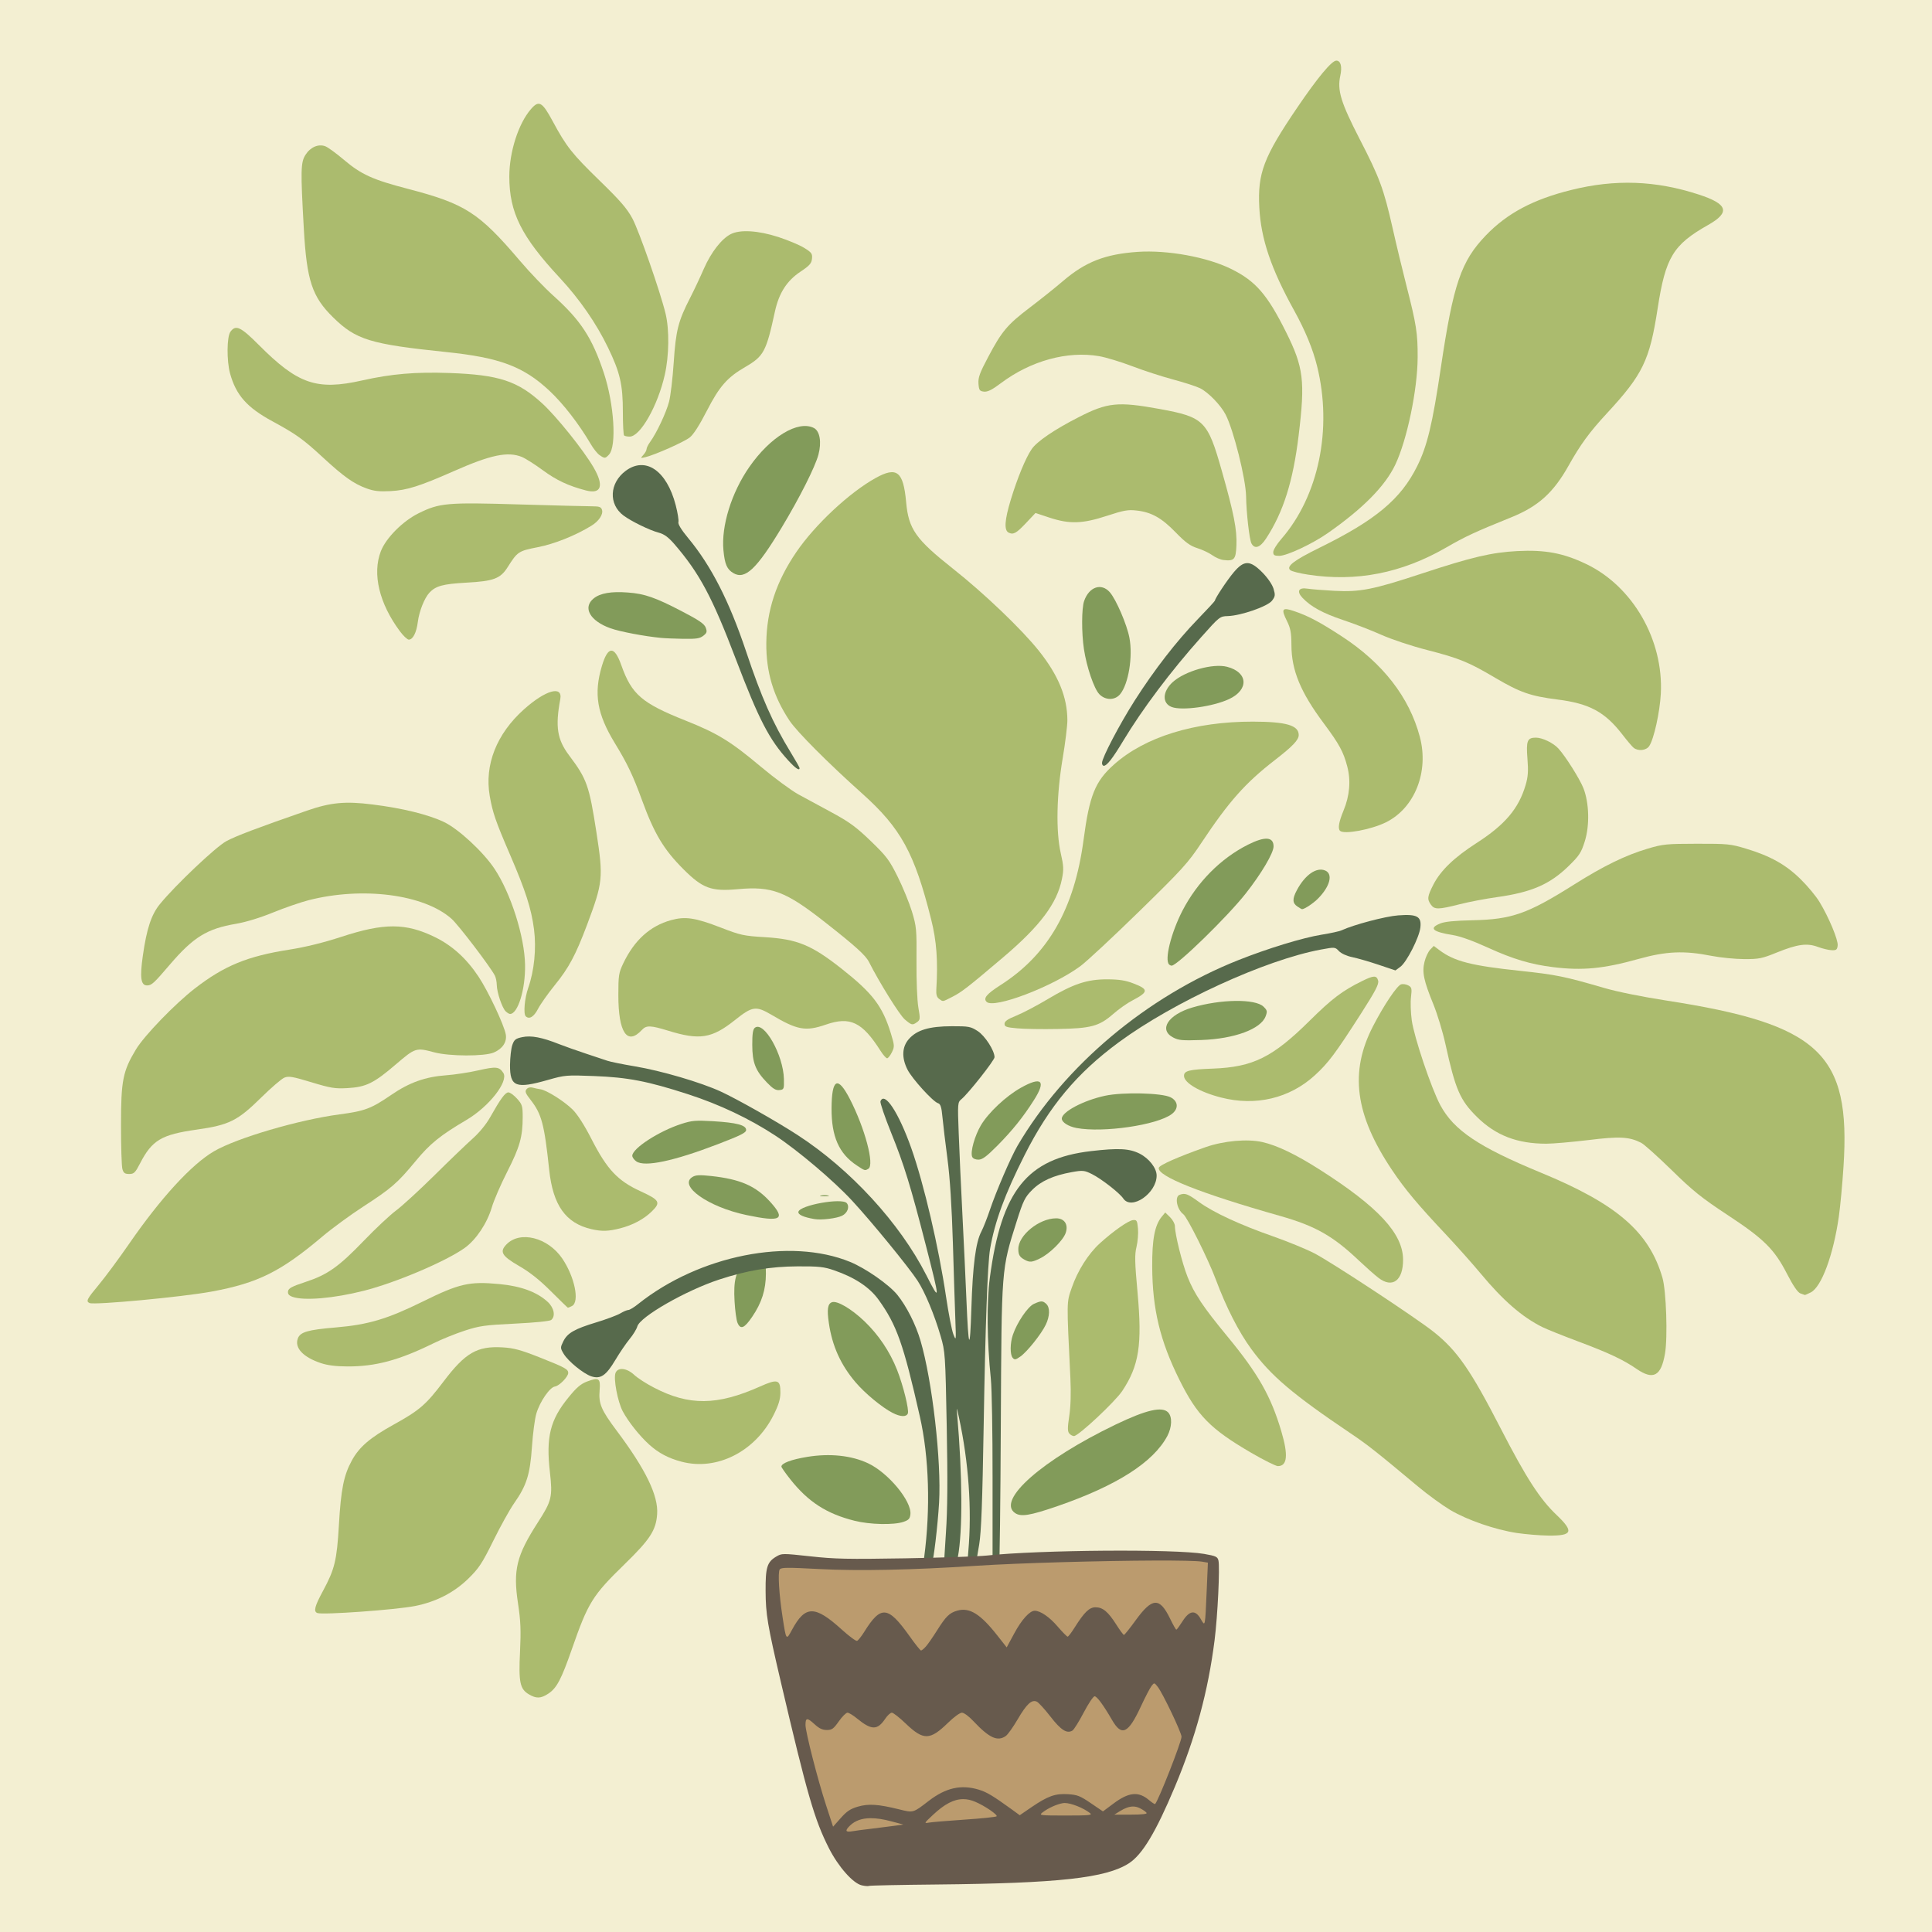 <?xml version="1.0" encoding="UTF-8"?>
<svg xmlns="http://www.w3.org/2000/svg" xmlns:xlink="http://www.w3.org/1999/xlink" width="150px" height="150px" viewBox="0 0 150 150" version="1.1">
<g id="surface1">
<rect x="0" y="0" width="150" height="150" style="fill:rgb(95.294%,93.725%,82.353%);fill-opacity:1;stroke:none;"/>
<path style=" stroke:none;fill-rule:nonzero;fill:rgb(50.98%,60.784%,35.294%);fill-opacity:1;" d="M 56.938 44.496 C 56.441 44.199 56.273 43.82 56.168 42.727 C 55.988 40.844 56.793 38.242 58.176 36.258 C 59.801 33.914 61.969 32.605 63.191 33.23 C 63.652 33.469 63.801 34.328 63.543 35.297 C 63.285 36.262 62.074 38.66 60.68 40.973 C 58.738 44.191 57.848 45.031 56.938 44.496 Z M 56.938 44.496 "/>
<path style=" stroke:none;fill-rule:nonzero;fill:rgb(50.98%,60.784%,35.294%);fill-opacity:1;" d="M 51.332 49.527 C 50.023 49.402 48.129 49.039 47.402 48.781 C 45.801 48.211 45.215 47.168 46.098 46.457 C 46.605 46.051 47.465 45.902 48.762 46.004 C 50.047 46.098 50.887 46.391 52.918 47.449 C 54.281 48.156 54.684 48.434 54.793 48.73 C 54.91 49.051 54.883 49.145 54.602 49.363 C 54.328 49.574 54.059 49.613 53.047 49.598 C 52.375 49.586 51.605 49.555 51.332 49.527 Z M 51.332 49.527 "/>
<path style=" stroke:none;fill-rule:nonzero;fill:rgb(50.98%,60.784%,35.294%);fill-opacity:1;" d="M 85.344 53.887 C 84.941 53.473 84.363 51.773 84.156 50.395 C 83.965 49.117 83.973 47.223 84.172 46.66 C 84.555 45.559 85.508 45.234 86.164 45.98 C 86.652 46.535 87.492 48.484 87.688 49.516 C 87.965 50.98 87.617 53.105 86.969 53.895 C 86.562 54.387 85.824 54.387 85.344 53.891 Z M 85.344 53.887 "/>
<path style=" stroke:none;fill-rule:nonzero;fill:rgb(50.98%,60.784%,35.294%);fill-opacity:1;" d="M 90.969 54.891 C 90.211 54.598 90.25 53.688 91.051 52.957 C 92 52.098 94.168 51.484 95.27 51.77 C 96.902 52.191 96.984 53.547 95.426 54.277 C 94.168 54.863 91.766 55.195 90.969 54.891 Z M 90.969 54.891 "/>
<path style=" stroke:none;fill-rule:nonzero;fill:rgb(50.98%,60.784%,35.294%);fill-opacity:1;" d="M 100.727 70.379 C 100.34 70.121 100.328 69.785 100.688 69.113 C 101.328 67.914 102.219 67.297 102.895 67.59 C 103.508 67.859 103.266 68.816 102.34 69.754 C 101.977 70.129 101.281 70.59 101.086 70.59 C 101.062 70.59 100.898 70.496 100.727 70.379 Z M 100.727 70.379 "/>
<path style=" stroke:none;fill-rule:nonzero;fill:rgb(50.98%,60.784%,35.294%);fill-opacity:1;" d="M 90.77 74.883 C 90.398 74.527 90.922 72.422 91.805 70.707 C 92.957 68.48 94.777 66.645 96.898 65.578 C 98.215 64.918 98.879 64.965 98.879 65.715 C 98.879 66.227 97.938 67.82 96.727 69.359 C 95.305 71.168 91.398 74.973 90.969 74.973 C 90.91 74.973 90.82 74.934 90.77 74.883 Z M 90.77 74.883 "/>
<path style=" stroke:none;fill-rule:nonzero;fill:rgb(50.98%,60.784%,35.294%);fill-opacity:1;" d="M 91.078 80.547 C 89.941 79.945 90.691 78.781 92.57 78.223 C 94.781 77.57 97.449 77.535 98.094 78.152 C 98.387 78.434 98.406 78.52 98.266 78.898 C 97.902 79.895 95.844 80.656 93.27 80.746 C 91.785 80.797 91.508 80.773 91.078 80.547 Z M 91.078 80.547 "/>
<path style=" stroke:none;fill-rule:nonzero;fill:rgb(50.98%,60.784%,35.294%);fill-opacity:1;" d="M 59.547 84.051 C 58.648 83.117 58.41 82.504 58.406 81.125 C 58.402 80.273 58.457 79.914 58.605 79.797 C 59.312 79.238 60.824 81.91 60.863 83.781 C 60.879 84.559 60.863 84.594 60.516 84.633 C 60.234 84.664 60.012 84.531 59.547 84.051 Z M 59.547 84.051 "/>
<path style=" stroke:none;fill-rule:nonzero;fill:rgb(50.98%,60.784%,35.294%);fill-opacity:1;" d="M 83.582 87.578 C 82.953 87.461 82.438 87.133 82.438 86.852 C 82.438 86.324 84.129 85.43 85.797 85.074 C 87.188 84.777 90.215 84.852 90.887 85.195 C 91.484 85.504 91.523 86.082 90.973 86.496 C 89.84 87.352 85.645 87.965 83.582 87.578 Z M 83.582 87.578 "/>
<path style=" stroke:none;fill-rule:nonzero;fill:rgb(50.98%,60.784%,35.294%);fill-opacity:1;" d="M 75.477 89.809 C 75.324 89.43 75.68 88.168 76.164 87.355 C 76.754 86.371 78.109 85.098 79.262 84.453 C 80.875 83.547 81.242 83.891 80.277 85.406 C 79.445 86.723 78.598 87.773 77.434 88.949 C 76.586 89.801 76.27 90.035 75.961 90.035 C 75.723 90.035 75.531 89.945 75.477 89.809 Z M 75.477 89.809 "/>
<path style=" stroke:none;fill-rule:nonzero;fill:rgb(50.98%,60.784%,35.294%);fill-opacity:1;" d="M 66.52 90.484 C 65.137 89.57 64.551 88.242 64.562 86.051 C 64.574 83.738 65.039 83.5 65.977 85.316 C 67.152 87.594 67.91 90.445 67.422 90.742 C 67.152 90.902 67.156 90.906 66.52 90.484 Z M 66.52 90.484 "/>
<path style=" stroke:none;fill-rule:nonzero;fill:rgb(50.98%,60.784%,35.294%);fill-opacity:1;" d="M 49.406 90.172 C 49.234 90.051 49.09 89.855 49.09 89.734 C 49.09 89.164 51.16 87.82 52.91 87.258 C 53.723 86.996 54.004 86.973 55.363 87.051 C 57.195 87.16 57.93 87.355 57.93 87.73 C 57.93 87.941 57.512 88.152 55.738 88.832 C 52.312 90.148 50.059 90.625 49.406 90.172 Z M 49.406 90.172 "/>
<path style=" stroke:none;fill-rule:nonzero;fill:rgb(50.98%,60.784%,35.294%);fill-opacity:1;" d="M 64.309 92.82 C 64.176 92.785 63.922 92.785 63.746 92.816 C 63.566 92.848 63.68 92.879 63.988 92.879 C 64.301 92.879 64.445 92.855 64.309 92.82 Z M 64.309 92.82 "/>
<path style=" stroke:none;fill-rule:nonzero;fill:rgb(50.98%,60.784%,35.294%);fill-opacity:1;" d="M 63.234 94.648 C 62.387 94.504 61.945 94.305 61.988 94.086 C 62.09 93.57 65.371 92.98 65.742 93.41 C 65.984 93.691 65.801 94.184 65.375 94.391 C 64.953 94.598 63.766 94.742 63.234 94.648 Z M 63.234 94.648 "/>
<path style=" stroke:none;fill-rule:nonzero;fill:rgb(50.98%,60.784%,35.294%);fill-opacity:1;" d="M 57.953 94.336 C 54.98 93.711 52.641 92.051 53.77 91.375 C 54.023 91.223 54.324 91.211 55.215 91.305 C 57.477 91.551 58.676 92.074 59.793 93.305 C 61.043 94.68 60.645 94.902 57.953 94.336 Z M 57.953 94.336 "/>
<path style=" stroke:none;fill-rule:nonzero;fill:rgb(50.98%,60.784%,35.294%);fill-opacity:1;" d="M 79.555 97.809 C 79.168 97.598 79.062 97.426 79.062 96.98 C 79.055 95.914 80.668 94.598 81.992 94.59 C 82.648 94.586 82.965 95.074 82.738 95.73 C 82.539 96.305 81.5 97.336 80.746 97.703 C 80.125 98.008 79.949 98.023 79.555 97.809 Z M 79.555 97.809 "/>
<path style=" stroke:none;fill-rule:nonzero;fill:rgb(50.98%,60.784%,35.294%);fill-opacity:1;" d="M 57.254 102.688 C 57.172 102.484 57.07 101.738 57.031 101.031 C 56.938 99.422 57.125 98.691 57.793 98.09 C 58.551 97.406 58.746 97.34 59.133 97.637 C 59.426 97.867 59.465 98.008 59.465 98.887 C 59.461 100.129 59.145 101.137 58.41 102.219 C 57.793 103.137 57.488 103.262 57.254 102.688 Z M 57.254 102.688 "/>
<path style=" stroke:none;fill-rule:nonzero;fill:rgb(50.98%,60.784%,35.294%);fill-opacity:1;" d="M 78.625 105.422 C 78.41 105.176 78.418 104.285 78.641 103.629 C 78.969 102.668 79.797 101.449 80.27 101.234 C 80.84 100.977 80.961 100.98 81.238 101.242 C 81.531 101.523 81.512 102.191 81.191 102.855 C 80.844 103.578 79.75 104.949 79.223 105.32 C 78.855 105.578 78.773 105.594 78.625 105.422 Z M 78.625 105.422 "/>
<path style=" stroke:none;fill-rule:nonzero;fill:rgb(50.98%,60.784%,35.294%);fill-opacity:1;" d="M 69.293 109.691 C 68.477 109.273 67.152 108.176 66.422 107.316 C 65.27 105.961 64.609 104.496 64.352 102.719 C 64.195 101.664 64.262 101.223 64.59 101.105 C 64.984 100.957 66.094 101.609 67.113 102.582 C 68.219 103.641 69.09 104.941 69.652 106.367 C 70.133 107.594 70.594 109.465 70.484 109.742 C 70.367 110.027 69.906 110.008 69.293 109.691 Z M 69.293 109.691 "/>
<path style=" stroke:none;fill-rule:nonzero;fill:rgb(50.98%,60.784%,35.294%);fill-opacity:1;" d="M 78.805 117.469 C 77.363 116.473 80.914 113.348 86.602 110.609 C 89 109.457 90.234 109.172 90.699 109.664 C 91.023 110.008 90.992 110.805 90.633 111.488 C 89.543 113.535 86.699 115.348 82.094 116.938 C 79.957 117.672 79.262 117.785 78.805 117.469 Z M 78.805 117.469 "/>
<path style=" stroke:none;fill-rule:nonzero;fill:rgb(50.98%,60.784%,35.294%);fill-opacity:1;" d="M 66.355 118.074 C 64.18 117.531 62.746 116.605 61.359 114.852 C 60.977 114.371 60.668 113.926 60.668 113.867 C 60.668 113.605 61.43 113.316 62.668 113.113 C 64.418 112.824 66.105 113 67.398 113.609 C 68.965 114.344 70.789 116.547 70.684 117.57 C 70.648 117.91 70.547 118.02 70.145 118.156 C 69.402 118.414 67.539 118.371 66.355 118.074 Z M 66.355 118.074 "/>
<path style=" stroke:none;fill-rule:nonzero;fill:rgb(34.118%,41.569%,29.804%);fill-opacity:1;" d="M 77.062 121.34 C 77.059 121.078 77.059 118.074 77.062 114.66 C 77.066 111.25 77.008 107.832 76.93 107.07 C 76.629 104.117 76.598 101.113 76.852 99.199 C 77.75 92.441 79.742 89.945 84.711 89.371 C 86.855 89.121 87.695 89.168 88.492 89.574 C 89.223 89.949 89.801 90.699 89.801 91.27 C 89.801 92.645 87.848 93.992 87.211 93.051 C 86.918 92.617 85.512 91.523 84.777 91.156 C 84.191 90.863 84.062 90.852 83.211 91.004 C 81.785 91.262 80.828 91.691 80.133 92.391 C 79.574 92.949 79.441 93.223 78.934 94.828 C 77.738 98.617 77.766 98.305 77.703 110.613 C 77.676 116.617 77.613 121.594 77.566 121.672 C 77.371 122 77.074 121.801 77.062 121.34 Z M 77.062 121.34 "/>
<path style=" stroke:none;fill-rule:nonzero;fill:rgb(34.118%,41.569%,29.804%);fill-opacity:1;" d="M 85.559 59.234 C 85.559 58.836 86.918 56.242 88.102 54.383 C 89.613 52.016 91.332 49.793 92.988 48.082 C 93.727 47.32 94.328 46.668 94.328 46.629 C 94.328 46.465 95.301 45 95.809 44.406 C 96.598 43.48 97.062 43.488 98.012 44.449 C 98.422 44.863 98.773 45.375 98.875 45.703 C 99.023 46.199 99.012 46.301 98.758 46.637 C 98.426 47.078 96.344 47.801 95.328 47.832 C 94.711 47.848 94.676 47.879 93.277 49.449 C 90.887 52.125 88.699 55.039 87.203 57.523 C 86.383 58.887 85.938 59.457 85.695 59.457 C 85.621 59.457 85.559 59.359 85.559 59.234 Z M 85.559 59.234 "/>
<path style=" stroke:none;fill-rule:nonzero;fill:rgb(34.118%,41.569%,29.804%);fill-opacity:1;" d="M 61.188 59.027 C 59.727 57.43 58.914 55.863 57.129 51.172 C 55.293 46.344 54.305 44.5 52.352 42.238 C 51.887 41.703 51.566 41.469 51.141 41.355 C 50.43 41.168 49.016 40.477 48.406 40.023 C 47.234 39.145 47.312 37.508 48.57 36.562 C 50.117 35.406 51.762 36.527 52.461 39.219 C 52.617 39.82 52.711 40.414 52.672 40.539 C 52.625 40.684 52.902 41.141 53.426 41.77 C 55.219 43.93 56.617 46.672 57.922 50.566 C 59.129 54.176 59.988 56.117 61.391 58.418 C 61.77 59.035 62.078 59.582 62.078 59.633 C 62.078 59.871 61.762 59.656 61.188 59.027 Z M 61.188 59.027 "/>
<path style=" stroke:none;fill-rule:nonzero;fill:rgb(34.118%,41.569%,29.804%);fill-opacity:1;" d="M 71.75 120.926 C 72.254 117.148 72.133 113.125 71.418 109.98 C 70.141 104.336 69.617 102.859 68.211 100.91 C 67.512 99.938 66.363 99.18 64.766 98.629 C 63.977 98.355 63.578 98.312 61.938 98.32 C 59.824 98.328 57.988 98.637 55.836 99.344 C 53.246 100.195 49.684 102.234 49.48 102.988 C 49.422 103.195 49.156 103.633 48.883 103.961 C 48.613 104.289 48.109 105.027 47.77 105.598 C 47.051 106.805 46.625 107.09 45.914 106.859 C 45.309 106.664 44.117 105.695 43.766 105.113 C 43.5 104.668 43.496 104.629 43.73 104.152 C 44.047 103.5 44.59 103.184 46.309 102.664 C 47.086 102.426 47.922 102.117 48.164 101.969 C 48.406 101.824 48.688 101.707 48.785 101.707 C 48.887 101.707 49.23 101.5 49.547 101.242 C 54.301 97.457 61.328 96.062 66 97.973 C 67.211 98.469 69.027 99.738 69.672 100.535 C 70.398 101.441 71.094 102.82 71.469 104.094 C 72.383 107.203 73.098 113.449 72.91 116.668 C 72.805 118.465 72.477 121.223 72.34 121.441 C 72.289 121.52 72.117 121.59 71.953 121.59 C 71.688 121.59 71.668 121.531 71.75 120.926 Z M 71.75 120.926 "/>
<path style=" stroke:none;fill-rule:nonzero;fill:rgb(34.118%,41.569%,29.804%);fill-opacity:1;" d="M 75.18 120.445 C 75.465 117.191 75.207 113.52 74.453 110.051 C 74.266 109.203 74.258 109.191 74.316 109.844 C 74.723 114.543 74.746 118.855 74.371 120.875 L 74.211 121.758 L 73.777 121.676 C 73.539 121.629 73.328 121.57 73.305 121.551 C 73.285 121.527 73.344 120.387 73.441 119.016 C 73.566 117.219 73.582 114.898 73.504 110.746 C 73.398 105.133 73.383 104.945 73.031 103.734 C 72.547 102.074 71.812 100.312 71.242 99.438 C 70.57 98.402 67.664 94.844 66.152 93.215 C 64.723 91.668 61.922 89.297 60.172 88.152 C 58.156 86.836 55.875 85.754 53.434 84.961 C 50.277 83.938 48.75 83.645 46.098 83.543 C 43.992 83.461 43.848 83.473 42.562 83.84 C 40.039 84.559 39.586 84.383 39.598 82.676 C 39.605 82.094 39.684 81.402 39.777 81.133 C 39.922 80.715 40.031 80.629 40.562 80.52 C 41.242 80.379 42.086 80.539 43.41 81.066 C 43.84 81.234 44.762 81.562 45.461 81.793 C 46.16 82.023 46.926 82.277 47.16 82.359 C 47.391 82.438 48.348 82.633 49.281 82.789 C 51.359 83.137 54.398 84.031 55.957 84.746 C 57.246 85.34 60.305 87.07 61.938 88.133 C 66.039 90.797 69.863 94.961 71.918 99 C 73 101.125 73 101.047 71.887 96.703 C 70.703 92.086 70.191 90.426 69.199 87.973 C 68.695 86.723 68.316 85.613 68.359 85.504 C 68.672 84.703 69.773 86.379 70.75 89.137 C 71.734 91.918 72.879 96.816 73.453 100.691 C 73.645 101.977 73.898 103.281 74.016 103.586 C 74.23 104.129 74.234 104.102 74.176 102.543 C 74.141 101.664 74.055 98.973 73.984 96.566 C 73.895 93.648 73.754 91.441 73.559 89.961 C 73.398 88.738 73.223 87.285 73.172 86.734 C 73.098 85.934 73.023 85.711 72.816 85.648 C 72.426 85.523 70.82 83.758 70.461 83.051 C 69.988 82.121 70.027 81.27 70.574 80.66 C 71.195 79.965 72.148 79.68 73.902 79.676 C 75.219 79.672 75.367 79.703 75.906 80.051 C 76.48 80.422 77.215 81.57 77.215 82.082 C 77.215 82.32 75.18 84.902 74.641 85.344 C 74.352 85.586 74.344 85.66 74.434 87.984 C 74.48 89.301 74.613 92.191 74.727 94.41 C 74.84 96.629 74.977 99.535 75.031 100.875 C 75.195 104.832 75.309 105.039 75.418 101.57 C 75.523 98.234 75.754 96.449 76.191 95.621 C 76.34 95.336 76.641 94.574 76.859 93.926 C 77.348 92.477 78.484 89.84 79.004 88.949 C 82.645 82.738 89.031 77.367 96.148 74.543 C 98.438 73.633 101.121 72.812 102.602 72.57 C 103.305 72.457 104.004 72.305 104.16 72.23 C 105.074 71.801 107.547 71.145 108.547 71.07 C 110.023 70.957 110.379 71.148 110.277 72.016 C 110.188 72.789 109.207 74.715 108.723 75.062 L 108.34 75.344 L 107.027 74.902 C 106.305 74.66 105.387 74.395 104.988 74.312 C 104.562 74.227 104.137 74.031 103.957 73.844 C 103.652 73.523 103.641 73.523 102.559 73.723 C 98.242 74.523 91.109 77.793 86.863 80.922 C 83.605 83.32 81.461 85.887 79.547 89.684 C 78.012 92.727 77.234 94.848 76.867 96.984 C 76.676 98.109 76.5 102.977 76.375 110.539 C 76.273 116.621 76.188 118.926 76.023 119.922 C 75.711 121.824 75.695 121.871 75.355 121.871 C 75.062 121.871 75.059 121.84 75.18 120.445 Z M 75.18 120.445 "/>
<path style=" stroke:none;fill-rule:nonzero;fill:rgb(67.059%,73.333%,43.137%);fill-opacity:1;" d="M 48.453 33.809 C 48.402 33.758 48.359 32.938 48.359 31.984 C 48.359 29.859 48.145 28.93 47.207 26.988 C 46.301 25.109 45 23.23 43.477 21.59 C 40.473 18.363 39.543 16.5 39.543 13.707 C 39.543 11.801 40.246 9.602 41.215 8.48 C 41.84 7.754 42.094 7.895 42.914 9.418 C 43.984 11.402 44.418 11.945 46.582 14.051 C 48.164 15.59 48.684 16.191 49.102 16.969 C 49.625 17.953 51.273 22.68 51.676 24.355 C 51.977 25.605 51.949 27.621 51.613 29.102 C 51.07 31.508 49.711 33.898 48.887 33.898 C 48.699 33.898 48.508 33.859 48.453 33.809 Z M 48.453 33.809 "/>
<path style=" stroke:none;fill-rule:nonzero;fill:rgb(67.059%,73.333%,43.137%);fill-opacity:1;" d="M 49.953 35.316 C 50.09 35.164 50.199 34.965 50.199 34.867 C 50.199 34.77 50.324 34.523 50.473 34.316 C 50.977 33.625 51.727 32.031 51.945 31.191 C 52.066 30.734 52.227 29.352 52.309 28.117 C 52.473 25.656 52.656 24.926 53.586 23.117 C 53.883 22.539 54.363 21.52 54.652 20.855 C 55.211 19.582 56.027 18.535 56.738 18.176 C 57.461 17.809 58.859 17.895 60.43 18.402 C 61.184 18.648 62.09 19.027 62.445 19.25 C 63.016 19.602 63.082 19.699 63.043 20.086 C 63.008 20.449 62.852 20.625 62.152 21.09 C 61.086 21.801 60.48 22.746 60.164 24.191 C 59.488 27.305 59.301 27.652 57.875 28.484 C 56.457 29.305 55.859 29.988 54.867 31.918 C 54.305 33.016 53.84 33.738 53.551 33.965 C 53.09 34.324 50.859 35.312 50.117 35.492 C 49.715 35.586 49.711 35.582 49.953 35.316 Z M 49.953 35.316 "/>
<path style=" stroke:none;fill-rule:nonzero;fill:rgb(67.059%,73.333%,43.137%);fill-opacity:1;" d="M 46.555 35.34 C 46.383 35.223 46.07 34.832 45.863 34.473 C 44.941 32.906 43.738 31.352 42.664 30.344 C 40.645 28.453 38.797 27.762 34.641 27.332 C 28.746 26.723 27.637 26.383 25.863 24.641 C 24.234 23.043 23.816 21.785 23.59 17.781 C 23.332 13.215 23.344 12.609 23.719 12.02 C 24.098 11.422 24.719 11.156 25.254 11.355 C 25.457 11.43 26.105 11.902 26.699 12.406 C 28.047 13.547 28.941 13.953 31.676 14.664 C 36.121 15.824 37.176 16.5 40.355 20.234 C 41.113 21.129 42.289 22.355 42.965 22.961 C 45.09 24.871 45.973 26.223 46.879 28.945 C 47.68 31.363 47.891 34.641 47.281 35.297 C 46.992 35.605 46.953 35.609 46.555 35.34 Z M 46.555 35.34 "/>
<path style=" stroke:none;fill-rule:nonzero;fill:rgb(67.059%,73.333%,43.137%);fill-opacity:1;" d="M 28.465 37.922 C 27.453 37.555 26.688 37.008 25.066 35.512 C 23.531 34.094 22.996 33.711 21.148 32.707 C 19.172 31.637 18.324 30.676 17.859 28.984 C 17.594 28.004 17.609 26.152 17.887 25.762 C 18.301 25.188 18.684 25.367 20.094 26.781 C 23.133 29.832 24.59 30.332 28.129 29.535 C 30.414 29.023 32.266 28.867 34.922 28.961 C 38.73 29.098 40.188 29.574 42.09 31.312 C 43.199 32.324 45.289 34.926 46.082 36.285 C 46.914 37.711 46.688 38.391 45.492 38.078 C 44.129 37.723 43.199 37.285 42.137 36.504 C 41.527 36.055 40.801 35.594 40.523 35.48 C 39.43 35.031 38.098 35.312 35.219 36.586 C 32.578 37.75 31.598 38.062 30.328 38.129 C 29.445 38.176 29.035 38.129 28.465 37.922 Z M 28.465 37.922 "/>
<path style=" stroke:none;fill-rule:nonzero;fill:rgb(67.059%,73.333%,43.137%);fill-opacity:1;" d="M 97.164 42.195 C 97.004 41.902 96.766 39.82 96.746 38.539 C 96.727 37.188 95.77 33.363 95.152 32.18 C 94.773 31.449 93.812 30.461 93.18 30.145 C 92.887 30 91.945 29.695 91.082 29.465 C 90.219 29.234 88.785 28.77 87.898 28.43 C 87.016 28.094 85.859 27.742 85.332 27.652 C 82.867 27.23 80.027 28.012 77.719 29.742 C 77.023 30.266 76.68 30.438 76.395 30.406 C 76.055 30.367 76.008 30.297 75.969 29.789 C 75.934 29.316 76.066 28.949 76.723 27.715 C 77.777 25.719 78.215 25.199 79.961 23.875 C 80.773 23.258 81.934 22.332 82.535 21.816 C 84.281 20.324 85.809 19.73 88.328 19.555 C 90.641 19.398 93.715 19.957 95.582 20.879 C 97.484 21.816 98.391 22.859 99.855 25.797 C 101.211 28.52 101.34 29.582 100.828 33.793 C 100.395 37.367 99.641 39.758 98.301 41.805 C 97.836 42.516 97.418 42.66 97.164 42.195 Z M 97.164 42.195 "/>
<path style=" stroke:none;fill-rule:nonzero;fill:rgb(67.059%,73.333%,43.137%);fill-opacity:1;" d="M 98.855 42.859 C 98.855 42.695 99.133 42.246 99.473 41.855 C 102.379 38.523 103.465 33.301 102.258 28.426 C 101.934 27.105 101.336 25.66 100.477 24.105 C 98.684 20.867 97.898 18.547 97.773 16.117 C 97.633 13.445 98.102 12.207 100.711 8.363 C 102.297 6.027 103.395 4.707 103.75 4.707 C 104.094 4.707 104.215 5.164 104.062 5.871 C 103.812 7.012 104.098 7.945 105.562 10.793 C 107.113 13.797 107.43 14.656 108.121 17.707 C 108.402 18.961 108.883 20.953 109.184 22.133 C 109.969 25.203 110.074 25.875 110.066 27.734 C 110.059 30.246 109.242 34.156 108.328 36.082 C 107.531 37.75 105.82 39.48 103.082 41.395 C 101.883 42.23 99.91 43.156 99.324 43.156 C 98.938 43.156 98.855 43.102 98.855 42.859 Z M 98.855 42.859 "/>
<path style=" stroke:none;fill-rule:nonzero;fill:rgb(67.059%,73.333%,43.137%);fill-opacity:1;" d="M 94.977 43.477 C 94.746 43.449 94.367 43.281 94.125 43.109 C 93.887 42.934 93.367 42.688 92.973 42.562 C 92.402 42.383 92.043 42.121 91.273 41.328 C 90.184 40.207 89.398 39.766 88.246 39.637 C 87.582 39.559 87.246 39.621 85.945 40.047 C 84.035 40.672 83.047 40.703 81.48 40.188 L 80.395 39.828 L 79.688 40.578 C 78.91 41.406 78.68 41.535 78.309 41.352 C 77.945 41.168 77.996 40.387 78.477 38.797 C 78.992 37.109 79.625 35.566 80.094 34.879 C 80.496 34.281 81.848 33.359 83.754 32.387 C 85.98 31.246 86.789 31.164 90.016 31.75 C 93.48 32.383 93.758 32.656 94.859 36.551 C 95.801 39.867 96.047 41.129 95.996 42.348 C 95.949 43.445 95.828 43.578 94.977 43.477 Z M 94.977 43.477 "/>
<path style=" stroke:none;fill-rule:nonzero;fill:rgb(67.059%,73.333%,43.137%);fill-opacity:1;" d="M 101.57 44.617 C 100.922 44.52 100.301 44.363 100.184 44.27 C 99.832 43.984 100.453 43.508 102.422 42.539 C 106.801 40.391 108.762 38.754 110.031 36.191 C 110.809 34.629 111.215 32.934 111.867 28.543 C 112.836 22.035 113.438 20.277 115.367 18.27 C 117.02 16.555 119.039 15.48 121.988 14.75 C 125.406 13.898 128.547 14.012 131.895 15.105 C 134.156 15.84 134.355 16.484 132.621 17.465 C 129.898 19.004 129.312 19.973 128.699 23.949 C 128.078 27.988 127.551 29.074 124.738 32.113 C 123.406 33.551 122.699 34.523 121.785 36.152 C 120.605 38.258 119.43 39.316 117.324 40.168 C 114.504 41.309 113.785 41.641 112.258 42.523 C 108.82 44.5 105.316 45.188 101.57 44.617 Z M 101.57 44.617 "/>
<path style=" stroke:none;fill-rule:nonzero;fill:rgb(67.059%,73.333%,43.137%);fill-opacity:1;" d="M 31.047 49.008 C 29.441 46.848 28.895 44.555 29.566 42.805 C 29.957 41.777 31.27 40.457 32.504 39.848 C 34.129 39.047 34.695 38.996 40.312 39.164 C 43.066 39.246 45.617 39.309 45.984 39.309 C 46.523 39.309 46.668 39.359 46.738 39.582 C 46.852 39.93 46.496 40.465 45.914 40.82 C 44.66 41.586 43.055 42.23 41.75 42.484 C 40.254 42.777 40.172 42.832 39.414 44.035 C 38.852 44.926 38.32 45.125 36.191 45.238 C 34.383 45.34 33.828 45.492 33.336 46.02 C 32.949 46.441 32.547 47.457 32.441 48.277 C 32.336 49.117 32.059 49.66 31.738 49.66 C 31.625 49.66 31.312 49.367 31.047 49.008 Z M 31.047 49.008 "/>
<path style=" stroke:none;fill-rule:nonzero;fill:rgb(67.059%,73.333%,43.137%);fill-opacity:1;" d="M 126.836 58.059 C 126.719 57.965 126.324 57.5 125.961 57.027 C 124.602 55.27 123.402 54.621 120.91 54.309 C 118.836 54.047 118.016 53.762 116.094 52.629 C 114.02 51.402 113.301 51.109 110.809 50.469 C 109.613 50.164 108.066 49.648 107.27 49.297 C 106.492 48.949 105.145 48.426 104.273 48.137 C 102.703 47.609 101.785 47.109 101.137 46.43 C 100.648 45.918 100.816 45.59 101.508 45.703 C 101.797 45.75 102.738 45.824 103.594 45.871 C 105.598 45.977 106.598 45.781 110.418 44.52 C 114.277 43.25 115.805 42.891 117.809 42.785 C 119.965 42.676 121.371 42.938 123.148 43.789 C 126.773 45.52 129.168 49.691 128.945 53.867 C 128.867 55.305 128.41 57.375 128.047 57.922 C 127.816 58.27 127.191 58.34 126.836 58.059 Z M 126.836 58.059 "/>
<path style=" stroke:none;fill-rule:nonzero;fill:rgb(67.059%,73.333%,43.137%);fill-opacity:1;" d="M 104.039 64.504 C 103.859 64.328 103.949 63.809 104.305 62.949 C 104.789 61.785 104.891 60.613 104.602 59.512 C 104.305 58.371 103.977 57.773 102.789 56.176 C 100.977 53.75 100.27 52.043 100.266 50.086 C 100.262 49.121 100.195 48.773 99.922 48.223 C 99.445 47.273 99.543 47.133 100.457 47.441 C 101.555 47.809 102.469 48.293 104.176 49.406 C 107.363 51.484 109.418 54.129 110.234 57.203 C 110.957 59.914 109.844 62.73 107.613 63.84 C 106.465 64.41 104.348 64.805 104.039 64.504 Z M 104.039 64.504 "/>
<path style=" stroke:none;fill-rule:nonzero;fill:rgb(67.059%,73.333%,43.137%);fill-opacity:1;" d="M 111.098 70.242 C 110.789 69.812 110.816 69.602 111.293 68.668 C 111.848 67.59 112.898 66.574 114.621 65.465 C 116.852 64.031 117.906 62.785 118.449 60.949 C 118.637 60.309 118.668 59.867 118.59 58.902 C 118.48 57.516 118.578 57.27 119.246 57.27 C 119.75 57.27 120.605 57.684 121 58.121 C 121.555 58.73 122.648 60.469 122.934 61.188 C 123.383 62.328 123.43 64.07 123.047 65.305 C 122.77 66.195 122.625 66.422 121.789 67.238 C 120.332 68.66 118.91 69.277 116.23 69.652 C 115.348 69.773 114.031 70.027 113.305 70.211 C 111.676 70.625 111.375 70.629 111.098 70.242 Z M 111.098 70.242 "/>
<path style=" stroke:none;fill-rule:nonzero;fill:rgb(67.059%,73.333%,43.137%);fill-opacity:1;" d="M 120.566 75.086 C 118.852 74.875 117.453 74.457 115.547 73.586 C 114.387 73.055 113.367 72.688 112.816 72.602 C 111.223 72.348 110.91 72.07 111.816 71.699 C 112.168 71.555 112.949 71.477 114.324 71.449 C 117.383 71.383 118.598 70.953 122.23 68.664 C 124.496 67.234 126.227 66.391 127.922 65.891 C 129.102 65.539 129.379 65.512 131.738 65.508 C 134.125 65.504 134.367 65.527 135.555 65.887 C 137.449 66.457 138.656 67.133 139.801 68.262 C 140.348 68.797 141.004 69.59 141.262 70.02 C 141.996 71.23 142.727 72.988 142.676 73.41 C 142.637 73.738 142.57 73.789 142.207 73.773 C 141.973 73.766 141.496 73.648 141.145 73.52 C 140.301 73.203 139.551 73.305 137.961 73.949 C 136.809 74.418 136.57 74.469 135.418 74.465 C 134.715 74.461 133.57 74.348 132.871 74.211 C 130.758 73.793 129.367 73.852 127.215 74.453 C 124.488 75.215 122.859 75.371 120.566 75.086 Z M 120.566 75.086 "/>
<path style=" stroke:none;fill-rule:nonzero;fill:rgb(67.059%,73.333%,43.137%);fill-opacity:1;" d="M 72.914 77.555 C 72.734 77.426 72.672 77.219 72.695 76.828 C 72.832 74.617 72.719 73.059 72.293 71.375 C 71 66.219 69.945 64.301 66.926 61.598 C 64.309 59.258 61.875 56.816 61.305 55.961 C 60.047 54.078 59.477 52.176 59.496 49.938 C 59.516 47.418 60.266 45.145 61.832 42.855 C 63.293 40.719 65.953 38.238 67.988 37.109 C 69.633 36.199 70.137 36.598 70.352 38.984 C 70.543 41.086 71.09 41.859 73.996 44.16 C 76.418 46.074 79.32 48.852 80.656 50.527 C 82.172 52.43 82.863 54.117 82.871 55.914 C 82.871 56.348 82.707 57.688 82.504 58.887 C 82.027 61.719 81.973 64.547 82.355 66.234 C 82.582 67.23 82.598 67.508 82.449 68.242 C 82.074 70.133 80.754 71.891 77.906 74.309 C 75.125 76.668 74.656 77.031 73.93 77.398 C 73.145 77.797 73.23 77.781 72.914 77.555 Z M 72.914 77.555 "/>
<path style=" stroke:none;fill-rule:nonzero;fill:rgb(67.059%,73.333%,43.137%);fill-opacity:1;" d="M 76.602 77.785 C 76.32 77.512 76.602 77.172 77.664 76.492 C 81.375 74.129 83.418 70.562 84.129 65.195 C 84.586 61.754 85.027 60.66 86.484 59.363 C 88.891 57.211 92.75 56.02 97.273 56.027 C 99.863 56.031 100.832 56.316 100.832 57.066 C 100.832 57.449 100.371 57.934 98.996 59 C 96.68 60.793 95.418 62.215 93.266 65.453 C 92.242 66.996 91.785 67.5 88.457 70.75 C 86.434 72.727 84.375 74.645 83.879 75.012 C 81.73 76.602 77.168 78.34 76.602 77.785 Z M 76.602 77.785 "/>
<path style=" stroke:none;fill-rule:nonzero;fill:rgb(67.059%,73.333%,43.137%);fill-opacity:1;" d="M 39.258 78.516 C 38.984 78.246 38.582 77.059 38.57 76.48 C 38.566 76.23 38.5 75.898 38.422 75.746 C 38.062 75.051 35.586 71.801 35.055 71.332 C 32.91 69.434 28.16 68.82 23.961 69.891 C 23.34 70.051 22.098 70.48 21.203 70.844 C 20.203 71.254 19.098 71.59 18.328 71.723 C 16.07 72.105 15.02 72.754 13.191 74.887 C 11.941 76.352 11.77 76.508 11.414 76.508 C 10.934 76.508 10.848 75.902 11.09 74.203 C 11.387 72.109 11.75 71.004 12.418 70.191 C 13.617 68.723 16.75 65.754 17.57 65.309 C 18.297 64.914 19.941 64.289 23.824 62.941 C 25.668 62.301 26.809 62.191 28.934 62.461 C 31.23 62.746 33.238 63.238 34.461 63.816 C 35.582 64.344 37.512 66.129 38.391 67.449 C 39.66 69.355 40.73 72.719 40.766 74.918 C 40.797 76.816 40.211 78.723 39.598 78.723 C 39.527 78.723 39.375 78.629 39.258 78.516 Z M 39.258 78.516 "/>
<path style=" stroke:none;fill-rule:nonzero;fill:rgb(67.059%,73.333%,43.137%);fill-opacity:1;" d="M 40.816 78.902 C 40.625 78.715 40.73 77.496 41.008 76.711 C 41.48 75.367 41.652 73.641 41.461 72.152 C 41.25 70.539 40.812 69.168 39.594 66.348 C 38.48 63.762 38.246 63.086 38.023 61.797 C 37.605 59.383 38.555 56.977 40.676 55.078 C 42.355 53.574 43.703 53.195 43.5 54.285 C 43.102 56.426 43.258 57.414 44.184 58.645 C 45.566 60.484 45.742 60.973 46.309 64.637 C 46.852 68.156 46.812 68.512 45.578 71.805 C 44.688 74.164 44.164 75.145 43.059 76.504 C 42.539 77.145 41.961 77.965 41.77 78.332 C 41.449 78.953 41.09 79.168 40.816 78.902 Z M 40.816 78.902 "/>
<path style=" stroke:none;fill-rule:nonzero;fill:rgb(67.059%,73.333%,43.137%);fill-opacity:1;" d="M 70.234 79.133 C 69.836 78.793 68.262 76.262 67.465 74.684 C 67.203 74.168 66.418 73.457 64.059 71.605 C 60.996 69.199 59.93 68.793 57.285 69.035 C 55.227 69.223 54.551 68.977 53.059 67.484 C 51.531 65.957 50.797 64.73 49.844 62.121 C 49.148 60.215 48.707 59.285 47.734 57.695 C 46.352 55.426 46.086 53.867 46.73 51.711 C 47.195 50.145 47.699 50.117 48.234 51.633 C 49.043 53.918 49.82 54.59 53.234 55.949 C 55.719 56.938 56.727 57.559 59.082 59.535 C 60.117 60.402 61.422 61.363 61.98 61.672 C 62.539 61.977 63.73 62.621 64.625 63.105 C 65.957 63.828 66.496 64.227 67.613 65.305 C 68.824 66.473 69.051 66.773 69.695 68.07 C 70.094 68.867 70.59 70.082 70.801 70.766 C 71.156 71.941 71.176 72.156 71.156 74.637 C 71.145 76.117 71.207 77.68 71.301 78.219 C 71.453 79.094 71.445 79.184 71.199 79.359 C 70.836 79.617 70.785 79.605 70.23 79.133 Z M 70.234 79.133 "/>
<path style=" stroke:none;fill-rule:nonzero;fill:rgb(67.059%,73.333%,43.137%);fill-opacity:1;" d="M 78.98 79.84 C 78.129 79.766 77.992 79.715 77.992 79.488 C 77.992 79.293 78.23 79.125 78.91 78.852 C 79.418 78.645 80.516 78.07 81.348 77.57 C 83.34 76.383 84.414 76.027 85.984 76.035 C 86.879 76.039 87.391 76.117 87.984 76.348 C 89.199 76.812 89.188 77.012 87.895 77.688 C 87.52 77.879 86.859 78.348 86.426 78.727 C 85.332 79.68 84.707 79.848 82.094 79.891 C 80.926 79.914 79.527 79.891 78.98 79.84 Z M 78.98 79.84 "/>
<path style=" stroke:none;fill-rule:nonzero;fill:rgb(67.059%,73.333%,43.137%);fill-opacity:1;" d="M 68.359 81.578 C 66.938 79.344 66.004 78.898 64.117 79.551 C 62.547 80.094 61.906 79.98 59.898 78.789 C 58.691 78.078 58.414 78.117 57.059 79.199 C 55.27 80.625 54.32 80.777 51.891 80.027 C 50.508 79.602 50.18 79.59 49.836 79.965 C 48.695 81.195 48.008 80.176 48.008 77.258 C 48.008 75.734 48.039 75.527 48.395 74.785 C 49.254 72.992 50.473 71.891 52.094 71.441 C 53.207 71.133 53.965 71.246 55.98 72.023 C 57.492 72.609 57.742 72.664 59.387 72.762 C 61.91 72.918 62.992 73.363 65.332 75.203 C 67.75 77.113 68.508 78.102 69.16 80.211 C 69.453 81.172 69.461 81.254 69.246 81.699 C 69.117 81.957 68.953 82.164 68.875 82.164 C 68.797 82.164 68.562 81.902 68.359 81.578 Z M 68.359 81.578 "/>
<path style=" stroke:none;fill-rule:nonzero;fill:rgb(67.059%,73.333%,43.137%);fill-opacity:1;" d="M 94.801 85.211 C 93.148 84.789 91.926 84.074 91.926 83.531 C 91.926 83.133 92.312 83.035 94.188 82.965 C 97.289 82.844 98.809 82.09 101.68 79.25 C 103.402 77.543 104.223 76.922 105.746 76.172 C 106.66 75.719 106.887 75.715 107 76.145 C 107.066 76.414 106.789 76.945 105.641 78.738 C 103.664 81.816 103.129 82.531 102.082 83.488 C 100.121 85.277 97.488 85.902 94.801 85.211 Z M 94.801 85.211 "/>
<path style=" stroke:none;fill-rule:nonzero;fill:rgb(67.059%,73.333%,43.137%);fill-opacity:1;" d="M 9.504 90.766 C 9.441 90.559 9.395 89.016 9.395 87.344 C 9.395 83.891 9.535 83.168 10.555 81.477 C 11.207 80.398 13.574 77.949 15.125 76.746 C 17.418 74.973 19.207 74.238 22.477 73.727 C 23.738 73.527 25.105 73.191 26.508 72.734 C 29.828 71.645 31.512 71.652 33.777 72.762 C 35.113 73.418 36.203 74.402 37.152 75.824 C 37.902 76.953 39.148 79.594 39.27 80.32 C 39.367 80.902 39.02 81.422 38.344 81.715 C 37.617 82.027 34.887 82.02 33.699 81.699 C 32.301 81.324 32.246 81.344 30.734 82.637 C 29.027 84.102 28.422 84.398 26.984 84.48 C 26.012 84.535 25.691 84.484 24.18 84.027 C 22.715 83.582 22.414 83.531 22.078 83.668 C 21.859 83.758 21.051 84.453 20.277 85.215 C 18.445 87.02 17.785 87.348 15.273 87.703 C 12.531 88.09 11.805 88.52 10.875 90.324 C 10.5 91.051 10.402 91.148 10.031 91.148 C 9.695 91.148 9.59 91.074 9.504 90.766 Z M 9.504 90.766 "/>
<path style=" stroke:none;fill-rule:nonzero;fill:rgb(67.059%,73.333%,43.137%);fill-opacity:1;" d="M 45.918 95.43 C 43.918 94.969 42.93 93.578 42.637 90.809 C 42.262 87.277 42.051 86.492 41.199 85.398 C 40.793 84.883 40.738 84.734 40.883 84.562 C 40.988 84.438 41.172 84.391 41.348 84.441 C 41.512 84.488 41.781 84.547 41.957 84.57 C 42.434 84.637 43.781 85.484 44.445 86.133 C 44.828 86.508 45.359 87.332 45.93 88.449 C 47.137 90.805 47.957 91.676 49.738 92.492 C 51.219 93.172 51.32 93.355 50.609 94.051 C 49.992 94.656 49.129 95.117 48.152 95.367 C 47.227 95.602 46.727 95.617 45.918 95.43 Z M 45.918 95.43 "/>
<path style=" stroke:none;fill-rule:nonzero;fill:rgb(67.059%,73.333%,43.137%);fill-opacity:1;" d="M 107.008 99.199 C 106.723 98.98 106.051 98.383 105.508 97.871 C 103.492 95.957 102.125 95.184 99.391 94.406 C 93.219 92.66 89.832 91.312 89.969 90.668 C 90.016 90.457 91.484 89.809 93.594 89.066 C 95.012 88.57 96.848 88.406 98.02 88.672 C 99.172 88.938 100.598 89.621 102.469 90.812 C 106.996 93.699 108.914 95.762 108.934 97.777 C 108.949 99.43 108.102 100.055 107.008 99.199 Z M 107.008 99.199 "/>
<path style=" stroke:none;fill-rule:nonzero;fill:rgb(67.059%,73.333%,43.137%);fill-opacity:1;" d="M 139.77 100.414 C 139.566 100.332 139.211 99.809 138.75 98.914 C 137.762 96.988 136.957 96.191 134.098 94.312 C 132.109 93 131.434 92.461 129.785 90.844 C 128.707 89.793 127.645 88.84 127.422 88.727 C 126.488 88.254 125.746 88.215 123.312 88.516 C 122.035 88.668 120.574 88.797 120.062 88.797 C 117.801 88.797 116.137 88.16 114.688 86.734 C 113.355 85.422 113.004 84.613 112.223 81.062 C 112.016 80.113 111.594 78.727 111.289 77.98 C 110.535 76.129 110.398 75.484 110.598 74.676 C 110.684 74.32 110.883 73.898 111.035 73.734 L 111.316 73.441 L 111.777 73.785 C 112.926 74.641 114.238 74.977 118.051 75.379 C 120.797 75.672 121.461 75.805 124.527 76.699 C 125.539 76.996 127.477 77.387 129.336 77.676 C 141.266 79.516 143.703 81.793 143.129 90.574 C 143.043 91.918 142.879 93.668 142.766 94.465 C 142.336 97.453 141.422 99.918 140.586 100.344 C 140.355 100.457 140.148 100.551 140.125 100.543 C 140.102 100.539 139.941 100.48 139.77 100.414 Z M 139.77 100.414 "/>
<path style=" stroke:none;fill-rule:nonzero;fill:rgb(67.059%,73.333%,43.137%);fill-opacity:1;" d="M 22.715 100.688 C 22.426 100.582 22.332 100.465 22.363 100.254 C 22.398 100.02 22.664 99.879 23.707 99.535 C 25.434 98.969 26.289 98.363 28.258 96.32 C 29.16 95.383 30.285 94.328 30.75 93.984 C 31.219 93.637 32.555 92.41 33.723 91.258 C 34.887 90.105 36.227 88.82 36.695 88.402 C 37.211 87.945 37.754 87.281 38.055 86.742 C 38.863 85.309 39.219 84.82 39.469 84.812 C 39.598 84.809 39.898 85.027 40.141 85.297 C 40.543 85.738 40.582 85.871 40.582 86.727 C 40.582 88.262 40.355 89.059 39.387 90.961 C 38.883 91.949 38.34 93.203 38.18 93.75 C 37.82 94.973 36.961 96.258 36.082 96.887 C 34.609 97.938 30.75 99.578 28.262 100.211 C 25.906 100.809 23.609 101.004 22.715 100.688 Z M 22.715 100.688 "/>
<path style=" stroke:none;fill-rule:nonzero;fill:rgb(67.059%,73.333%,43.137%);fill-opacity:1;" d="M 6.953 101.168 C 6.656 101.035 6.742 100.863 7.68 99.738 C 8.176 99.141 9.223 97.727 10.004 96.598 C 12.473 93.016 14.887 90.387 16.625 89.379 C 18.398 88.348 23.203 86.938 26.367 86.52 C 28.332 86.258 28.812 86.078 30.387 85 C 31.777 84.047 33.02 83.602 34.641 83.484 C 35.301 83.438 36.434 83.262 37.16 83.098 C 38.516 82.789 38.762 82.816 39.078 83.301 C 39.5 83.957 37.973 85.914 36.227 86.945 C 34.164 88.164 33.395 88.785 32.262 90.156 C 30.84 91.871 30.398 92.254 28.184 93.691 C 27.184 94.34 25.762 95.383 25.023 96.008 C 21.809 98.727 20.02 99.617 16.434 100.277 C 14.148 100.699 7.344 101.336 6.953 101.168 Z M 6.953 101.168 "/>
<path style=" stroke:none;fill-rule:nonzero;fill:rgb(67.059%,73.333%,43.137%);fill-opacity:1;" d="M 42.773 100.254 C 41.895 99.375 41.129 98.766 40.297 98.289 C 38.957 97.512 38.77 97.191 39.316 96.621 C 40.367 95.527 42.531 96.07 43.648 97.703 C 44.613 99.117 45.02 101.078 44.41 101.398 C 44.258 101.477 44.117 101.535 44.09 101.531 C 44.066 101.527 43.473 100.949 42.773 100.254 Z M 42.773 100.254 "/>
<path style=" stroke:none;fill-rule:nonzero;fill:rgb(67.059%,73.333%,43.137%);fill-opacity:1;" d="M 24.902 105.828 C 23.531 105.367 22.859 104.648 23.121 103.926 C 23.301 103.418 23.883 103.246 26.082 103.062 C 28.598 102.848 30.078 102.406 32.809 101.059 C 35.66 99.652 36.438 99.473 38.77 99.695 C 40.457 99.855 41.688 100.309 42.523 101.078 C 43.02 101.535 43.148 102.195 42.793 102.484 C 42.68 102.574 41.527 102.691 39.98 102.766 C 37.637 102.879 37.227 102.938 36.078 103.312 C 35.371 103.543 34.281 103.984 33.656 104.293 C 30.98 105.609 29.164 106.098 26.973 106.09 C 26.074 106.086 25.422 106.004 24.902 105.828 Z M 24.902 105.828 "/>
<path style=" stroke:none;fill-rule:nonzero;fill:rgb(67.059%,73.333%,43.137%);fill-opacity:1;" d="M 127.07 106.285 C 126.012 105.559 124.895 105.035 122.516 104.145 C 121.332 103.703 120.09 103.203 119.758 103.039 C 118.176 102.254 116.707 100.98 114.957 98.875 C 114.344 98.137 113.156 96.805 112.324 95.914 C 110.062 93.512 109.086 92.344 108.086 90.855 C 105.195 86.547 104.758 83.227 106.613 79.652 C 107.453 78.027 108.465 76.52 108.785 76.422 C 108.918 76.379 109.164 76.418 109.332 76.504 C 109.605 76.648 109.629 76.742 109.551 77.402 C 109.5 77.805 109.527 78.625 109.609 79.219 C 109.789 80.523 111.129 84.504 111.824 85.801 C 112.875 87.758 114.809 89.055 119.629 91.043 C 125.539 93.48 128.043 95.645 129.074 99.211 C 129.367 100.227 129.488 103.832 129.27 105.094 C 128.969 106.844 128.363 107.172 127.07 106.285 Z M 127.07 106.285 "/>
<path style=" stroke:none;fill-rule:nonzero;fill:rgb(67.059%,73.333%,43.137%);fill-opacity:1;" d="M 83.016 111.293 C 82.879 111.129 82.879 110.848 83.016 109.941 C 83.129 109.203 83.16 108.152 83.105 107 C 82.809 100.914 82.805 101.152 83.211 99.98 C 83.664 98.66 84.492 97.352 85.383 96.539 C 86.41 95.602 87.59 94.773 87.957 94.73 C 88.258 94.695 88.293 94.758 88.352 95.383 C 88.387 95.766 88.336 96.402 88.238 96.805 C 88.09 97.41 88.102 97.992 88.32 100.367 C 88.688 104.402 88.438 106.027 87.133 107.992 C 86.578 108.828 83.727 111.496 83.383 111.496 C 83.277 111.496 83.109 111.406 83.016 111.293 Z M 83.016 111.293 "/>
<path style=" stroke:none;fill-rule:nonzero;fill:rgb(67.059%,73.333%,43.137%);fill-opacity:1;" d="M 52.922 113.488 C 51.898 113.219 51.129 112.812 50.406 112.16 C 49.656 111.484 48.777 110.375 48.348 109.57 C 47.953 108.82 47.617 107.035 47.789 106.594 C 47.969 106.129 48.668 106.207 49.25 106.754 C 49.5 106.988 50.18 107.43 50.766 107.73 C 53.496 109.156 55.68 109.133 59.016 107.645 C 60.379 107.035 60.598 107.105 60.59 108.133 C 60.586 108.648 60.445 109.098 60.047 109.887 C 58.621 112.707 55.652 114.207 52.922 113.488 Z M 52.922 113.488 "/>
<path style=" stroke:none;fill-rule:nonzero;fill:rgb(67.059%,73.333%,43.137%);fill-opacity:1;" d="M 97.156 112.801 C 93.984 110.957 92.945 109.902 91.566 107.121 C 90.066 104.102 89.473 101.641 89.457 98.34 C 89.445 96.207 89.656 95.121 90.203 94.457 L 90.469 94.137 L 90.844 94.504 C 91.047 94.703 91.215 95.012 91.219 95.188 C 91.223 95.828 91.777 98.062 92.199 99.129 C 92.715 100.441 93.41 101.477 95.309 103.777 C 97.684 106.656 98.676 108.402 99.48 111.121 C 100.031 112.977 99.949 113.828 99.215 113.828 C 99.055 113.828 98.129 113.367 97.156 112.801 Z M 97.156 112.801 "/>
<path style=" stroke:none;fill-rule:nonzero;fill:rgb(67.059%,73.333%,43.137%);fill-opacity:1;" d="M 117.762 119.02 C 116.062 118.758 113.934 118.023 112.594 117.234 C 111.988 116.871 110.855 116.051 110.086 115.406 C 106.84 112.695 106.18 112.172 104.848 111.277 C 100.359 108.25 98.684 106.828 97.152 104.742 C 96.172 103.402 95.207 101.516 94.387 99.32 C 93.809 97.773 92.18 94.504 91.871 94.27 C 91.371 93.895 91.184 92.914 91.582 92.766 C 92.004 92.605 92.207 92.68 93.09 93.324 C 94.219 94.141 96.254 95.086 98.855 95.996 C 99.984 96.395 101.414 96.98 102.035 97.301 C 103.352 97.977 109.945 102.32 111.309 103.406 C 113.145 104.867 114.18 106.367 116.531 110.938 C 118.48 114.723 119.559 116.395 120.844 117.613 C 122.219 118.922 122.094 119.242 120.219 119.223 C 119.555 119.215 118.449 119.121 117.762 119.02 Z M 117.762 119.02 "/>
<path style=" stroke:none;fill-rule:nonzero;fill:rgb(67.059%,73.333%,43.137%);fill-opacity:1;" d="M 24.633 125.234 C 24.328 125.113 24.434 124.703 25.082 123.508 C 25.988 121.828 26.152 121.152 26.312 118.41 C 26.473 115.625 26.688 114.547 27.312 113.402 C 27.887 112.344 28.73 111.621 30.551 110.613 C 32.578 109.492 33.07 109.066 34.441 107.254 C 36.129 105.027 37.043 104.496 39.008 104.609 C 39.891 104.66 40.414 104.801 41.922 105.398 C 43.863 106.168 44.117 106.305 44.117 106.594 C 44.117 106.891 43.422 107.602 43.086 107.648 C 42.684 107.707 41.918 108.816 41.641 109.75 C 41.523 110.141 41.371 111.301 41.301 112.324 C 41.152 114.488 40.887 115.328 39.922 116.703 C 39.578 117.195 38.848 118.508 38.301 119.621 C 37.43 121.387 37.18 121.762 36.359 122.566 C 35.25 123.648 33.859 124.363 32.234 124.688 C 30.75 124.984 25.035 125.395 24.633 125.234 Z M 24.633 125.234 "/>
<path style=" stroke:none;fill-rule:nonzero;fill:rgb(67.059%,73.333%,43.137%);fill-opacity:1;" d="M 41.055 131.543 C 40.367 131.133 40.258 130.602 40.375 128.23 C 40.453 126.586 40.426 125.855 40.219 124.492 C 39.824 121.887 40.098 120.777 41.766 118.188 C 42.836 116.531 42.914 116.211 42.695 114.301 C 42.383 111.574 42.711 110.246 44.121 108.516 C 44.758 107.727 45.09 107.445 45.586 107.258 C 46.5 106.918 46.633 107.008 46.555 107.926 C 46.465 108.98 46.668 109.461 47.891 111.094 C 50.141 114.098 51.125 116.133 51.02 117.566 C 50.93 118.812 50.469 119.52 48.508 121.43 C 45.992 123.879 45.664 124.41 44.398 128.043 C 43.582 130.383 43.223 131.066 42.574 131.492 C 41.992 131.879 41.637 131.891 41.055 131.543 Z M 41.055 131.543 "/>
<path style=" stroke:none;fill-rule:nonzero;fill:rgb(100%,100%,100%);fill-opacity:1;" d="M 76.012 145.18 C 80.047 145.121 83.762 145.008 84.27 144.926 C 85.977 144.656 86.977 144.254 87.656 143.562 C 87.996 143.223 88.367 142.75 88.488 142.52 C 88.699 142.105 88.695 142.098 88.402 142.098 C 88.234 142.102 87.715 142.16 87.242 142.227 C 86.77 142.297 83.59 142.418 80.172 142.496 C 71.254 142.695 65.734 142.965 65.492 143.207 C 65.379 143.324 65.82 144.086 66.344 144.672 C 66.984 145.395 67.426 145.578 68.133 145.418 C 68.434 145.348 71.98 145.242 76.012 145.18 Z M 76.012 145.18 "/>
<path style=" stroke:none;fill-rule:nonzero;fill:rgb(40.392%,35.294%,30.196%);fill-opacity:1;" d="M 66.914 146.379 C 66.234 146.23 65.094 144.941 64.363 143.504 C 63.238 141.289 62.68 139.363 60.633 130.625 C 59.582 126.133 59.449 125.328 59.441 123.516 C 59.43 121.688 59.559 121.27 60.27 120.852 C 60.699 120.598 60.746 120.598 62.91 120.832 C 64.812 121.043 65.805 121.062 70.262 120.988 C 73.098 120.938 75.953 120.844 76.605 120.773 C 80.703 120.332 91.238 120.254 93.488 120.645 C 94.402 120.805 94.527 120.863 94.598 121.152 C 94.723 121.652 94.539 125.461 94.301 127.336 C 93.797 131.32 92.824 134.902 91.211 138.742 C 89.727 142.273 88.688 143.996 87.645 144.668 C 85.867 145.812 82.188 146.219 72.738 146.312 C 69.898 146.34 67.527 146.387 67.465 146.422 C 67.406 146.453 67.156 146.434 66.914 146.379 Z M 66.914 146.379 "/>
<path style=" stroke:none;fill-rule:nonzero;fill:rgb(73.333%,60.784%,43.137%);fill-opacity:1;" d="M 89.691 121.16 C 85.605 121.176 79.195 121.344 75.75 121.57 C 70.848 121.895 66.594 121.98 63.613 121.82 C 61.105 121.688 60.645 121.691 60.535 121.852 C 60.383 122.078 60.484 123.793 60.762 125.574 C 61.039 127.375 61.039 127.375 61.492 126.535 C 62.52 124.629 63.266 124.625 65.359 126.523 C 65.926 127.035 66.457 127.43 66.543 127.395 C 66.629 127.363 66.879 127.051 67.098 126.699 C 68.391 124.621 68.938 124.672 70.605 127.012 C 71.047 127.637 71.453 128.145 71.508 128.145 C 71.562 128.145 71.73 128.008 71.879 127.84 C 72.031 127.676 72.418 127.117 72.742 126.602 C 73.438 125.496 73.707 125.23 74.305 125.055 C 75.266 124.773 76.109 125.293 77.434 126.98 L 78.16 127.902 L 78.742 126.824 C 79.316 125.754 79.945 125.059 80.332 125.059 C 80.777 125.059 81.48 125.539 82.117 126.285 C 82.488 126.715 82.836 127.07 82.891 127.07 C 82.945 127.07 83.188 126.754 83.43 126.367 C 84.188 125.164 84.574 124.789 85.059 124.789 C 85.621 124.789 86.035 125.137 86.664 126.125 C 86.945 126.57 87.215 126.934 87.262 126.934 C 87.309 126.934 87.719 126.426 88.168 125.805 C 89.461 124.023 90.031 123.992 90.844 125.668 C 91.074 126.145 91.293 126.531 91.332 126.527 C 91.371 126.523 91.582 126.234 91.801 125.891 C 92.344 125.027 92.801 124.961 93.219 125.688 C 93.578 126.301 93.559 126.406 93.688 123.492 L 93.781 121.324 L 93.32 121.246 C 92.922 121.18 91.547 121.156 89.691 121.16 Z M 89.625 130.703 C 89.562 130.695 89.512 130.762 89.406 130.895 C 89.289 131.043 88.91 131.77 88.566 132.512 C 87.598 134.598 87.086 134.836 86.344 133.547 C 85.664 132.375 85.168 131.699 84.984 131.699 C 84.883 131.699 84.5 132.27 84.137 132.965 C 83.773 133.66 83.383 134.285 83.266 134.359 C 82.836 134.625 82.367 134.324 81.555 133.273 C 81.113 132.703 80.637 132.18 80.5 132.117 C 80.105 131.93 79.711 132.289 79.012 133.488 C 78.66 134.09 78.246 134.672 78.09 134.781 C 77.453 135.234 76.809 134.938 75.586 133.641 C 75.223 133.25 74.844 132.973 74.684 132.973 C 74.523 132.973 74.059 133.312 73.59 133.77 C 72.199 135.125 71.695 135.133 70.328 133.824 C 69.84 133.355 69.352 132.973 69.242 132.973 C 69.133 132.973 68.902 133.184 68.73 133.441 C 68.121 134.348 67.664 134.344 66.543 133.426 C 66.242 133.176 65.906 132.973 65.797 132.973 C 65.688 132.973 65.387 133.273 65.125 133.645 C 64.711 134.23 64.594 134.316 64.191 134.316 C 63.848 134.316 63.594 134.195 63.219 133.848 C 62.664 133.34 62.539 133.355 62.539 133.93 C 62.539 134.473 63.492 138.191 64.133 140.148 L 64.68 141.824 L 65.273 141.156 C 65.742 140.625 66.02 140.441 66.598 140.27 C 67.422 140.027 68.18 140.074 69.805 140.477 C 70.926 140.754 70.879 140.766 72.113 139.816 C 73.438 138.801 74.613 138.535 75.98 138.945 C 76.613 139.137 77.07 139.41 78.551 140.48 L 79.172 140.934 L 80.074 140.316 C 81.363 139.438 81.93 139.238 82.922 139.301 C 83.645 139.348 83.863 139.434 84.688 139.996 L 85.633 140.637 L 86.445 140.031 C 87.645 139.133 88.395 139.062 89.219 139.766 C 89.445 139.957 89.656 140.094 89.684 140.062 C 89.941 139.801 91.734 135.234 91.734 134.84 C 91.734 134.52 90.266 131.441 89.883 130.961 C 89.75 130.793 89.684 130.711 89.625 130.703 Z M 74.785 139.684 C 74.055 139.684 73.324 140.074 72.445 140.898 C 71.727 141.57 71.723 141.578 72.145 141.504 C 72.375 141.465 73.625 141.363 74.918 141.273 C 76.211 141.188 77.316 141.07 77.375 141.02 C 77.496 140.914 76.453 140.199 75.719 139.891 C 75.398 139.754 75.094 139.684 74.785 139.684 Z M 82.66 139.984 C 82.617 139.984 82.582 139.984 82.547 139.992 C 82.047 140.074 81.375 140.379 80.934 140.723 C 80.648 140.945 80.723 140.957 82.754 140.957 C 84.562 140.957 84.832 140.93 84.633 140.773 C 84.109 140.359 83.148 139.984 82.66 139.984 Z M 87.977 140.258 C 87.672 140.258 87.344 140.375 86.957 140.613 L 86.516 140.887 L 87.812 140.887 C 88.648 140.887 89.078 140.84 89.023 140.754 C 88.98 140.68 88.762 140.523 88.535 140.406 C 88.352 140.309 88.168 140.258 87.977 140.258 Z M 67.586 141.164 C 66.91 141.168 66.395 141.355 66.004 141.727 C 65.59 142.121 65.633 142.273 66.137 142.184 C 66.375 142.141 67.102 142.043 67.754 141.969 C 68.41 141.891 69.211 141.789 69.539 141.742 L 70.133 141.656 L 69.207 141.41 C 68.586 141.242 68.047 141.16 67.586 141.164 Z M 67.586 141.164 "/>
</g>
</svg>
